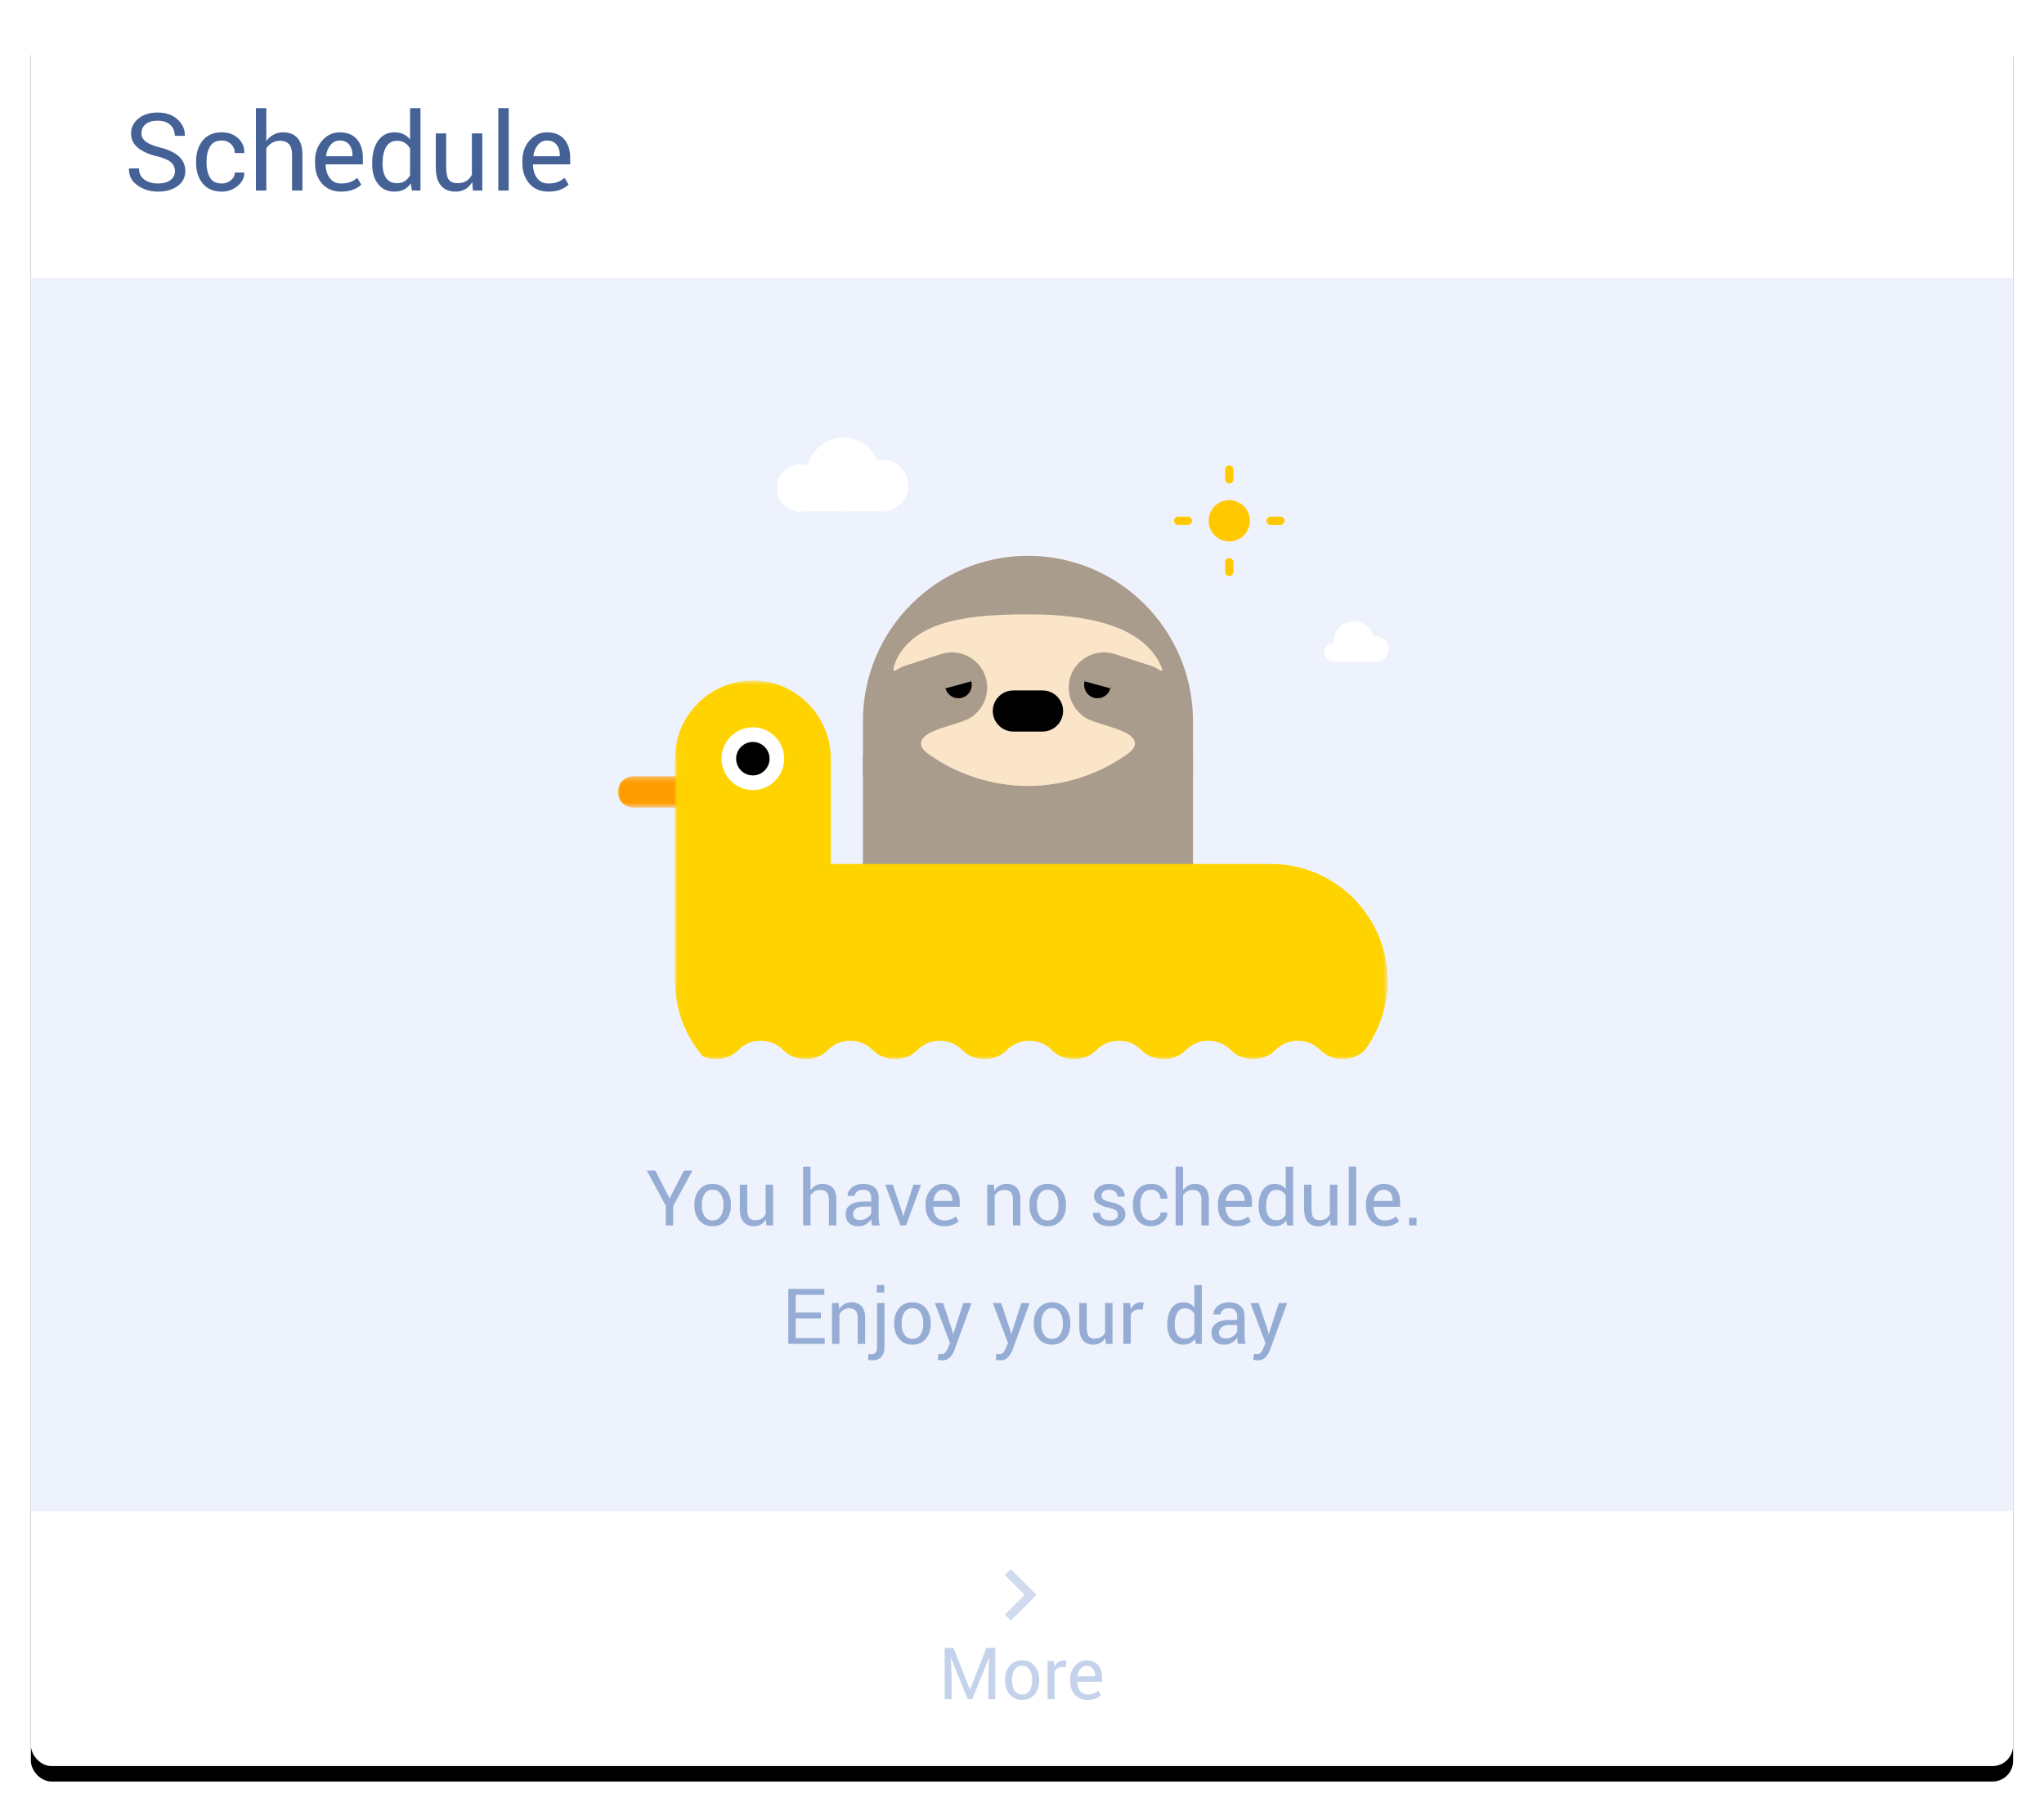 <?xml version="1.0" encoding="UTF-8"?>
<svg width="397px" height="351px" viewBox="0 0 397 351" version="1.1" xmlns="http://www.w3.org/2000/svg" xmlns:xlink="http://www.w3.org/1999/xlink">
    <!-- Generator: Sketch 41.2 (35397) - http://www.bohemiancoding.com/sketch -->
    <title>Group 15</title>
    <desc>Created with Sketch.</desc>
    <defs>
        <rect id="path-1" x="0" y="0" width="385" height="339" rx="4"></rect>
        <filter x="-50%" y="-50%" width="200%" height="200%" filterUnits="objectBoundingBox" id="filter-3">
            <feOffset dx="0" dy="2" in="SourceAlpha" result="shadowOffsetOuter1"></feOffset>
            <feGaussianBlur stdDeviation="3" in="shadowOffsetOuter1" result="shadowBlurOuter1"></feGaussianBlur>
            <feColorMatrix values="0 0 0 0 0   0 0 0 0 0   0 0 0 0 0  0 0 0 0.15 0" type="matrix" in="shadowBlurOuter1" result="shadowMatrixOuter1"></feColorMatrix>
            <feOffset dx="0" dy="1" in="SourceAlpha" result="shadowOffsetOuter2"></feOffset>
            <feGaussianBlur stdDeviation="1" in="shadowOffsetOuter2" result="shadowBlurOuter2"></feGaussianBlur>
            <feColorMatrix values="0 0 0 0 0   0 0 0 0 0   0 0 0 0 0  0 0 0 0.3 0" type="matrix" in="shadowBlurOuter2" result="shadowMatrixOuter2"></feColorMatrix>
            <feMerge>
                <feMergeNode in="shadowMatrixOuter1"></feMergeNode>
                <feMergeNode in="shadowMatrixOuter2"></feMergeNode>
            </feMerge>
        </filter>
        <polygon id="path-4" points="3.52013692e-20 0.328 3.52013692e-20 6.426 16.169 6.426 16.169 0.328 0 0.328"></polygon>
        <polygon id="path-6" points="0.05 74.161 138.481 74.161 138.481 0.605 0.05 0.605 0.05 74.161"></polygon>
    </defs>
    <g id="template(outline)" stroke="none" stroke-width="1" fill="none" fill-rule="evenodd">
        <g id="card-temp" transform="translate(-386, -696)">
            <g id="Group-15" transform="translate(392, 700)">
                <g id="班表">
                    <mask id="mask-2" fill="white">
                        <use xlink:href="#path-1"></use>
                    </mask>
                    <g id="Mask">
                        <use fill="black" fill-opacity="1" filter="url(#filter-3)" xlink:href="#path-1"></use>
                        <use fill="#FFFFFF" fill-rule="evenodd" xlink:href="#path-1"></use>
                    </g>
                    <path d="M27.977,29.237 C27.977,28.553 27.721,27.981 27.208,27.519 C26.695,27.058 25.786,26.67 24.48,26.355 C22.901,25.979 21.669,25.426 20.784,24.694 C19.899,23.963 19.456,23.043 19.456,21.936 C19.456,20.774 19.933,19.803 20.886,19.024 C21.84,18.245 23.076,17.855 24.593,17.855 C26.227,17.855 27.528,18.303 28.495,19.198 C29.462,20.094 29.929,21.133 29.895,22.315 L29.874,22.377 L27.946,22.377 C27.946,21.502 27.657,20.794 27.08,20.254 C26.502,19.714 25.673,19.444 24.593,19.444 C23.588,19.444 22.818,19.672 22.281,20.126 C21.744,20.581 21.476,21.174 21.476,21.905 C21.476,22.555 21.767,23.096 22.348,23.531 C22.929,23.965 23.872,24.346 25.178,24.674 C26.75,25.063 27.946,25.638 28.767,26.396 C29.587,27.155 29.997,28.095 29.997,29.216 C29.997,30.419 29.505,31.387 28.521,32.118 C27.536,32.85 26.251,33.215 24.665,33.215 C23.175,33.215 21.857,32.812 20.712,32.005 C19.567,31.199 19.012,30.119 19.046,28.765 L19.066,28.704 L20.994,28.704 C20.994,29.661 21.346,30.389 22.05,30.888 C22.754,31.387 23.626,31.636 24.665,31.636 C25.684,31.636 26.49,31.421 27.085,30.99 C27.68,30.56 27.977,29.975 27.977,29.237 Z M37.072,31.636 C37.742,31.636 38.332,31.429 38.841,31.016 C39.35,30.602 39.605,30.095 39.605,29.493 L41.42,29.493 L41.44,29.555 C41.475,30.512 41.049,31.361 40.164,32.103 C39.279,32.844 38.248,33.215 37.072,33.215 C35.459,33.215 34.225,32.689 33.371,31.636 C32.516,30.583 32.089,29.261 32.089,27.668 L32.089,27.237 C32.089,25.658 32.518,24.341 33.376,23.284 C34.234,22.228 35.466,21.7 37.072,21.7 C38.371,21.7 39.432,22.083 40.256,22.849 C41.08,23.614 41.478,24.554 41.451,25.668 L41.43,25.73 L39.605,25.73 C39.605,25.053 39.366,24.477 38.887,24.002 C38.409,23.527 37.804,23.29 37.072,23.29 C36.013,23.29 35.256,23.671 34.801,24.433 C34.346,25.195 34.119,26.13 34.119,27.237 L34.119,27.668 C34.119,28.803 34.345,29.748 34.796,30.503 C35.247,31.259 36.006,31.636 37.072,31.636 Z M45.727,23.392 C46.109,22.859 46.579,22.444 47.136,22.146 C47.694,21.849 48.311,21.7 48.987,21.7 C50.17,21.7 51.091,22.056 51.751,22.767 C52.41,23.478 52.74,24.571 52.74,26.048 L52.74,33 L50.72,33 L50.72,26.027 C50.72,25.111 50.524,24.435 50.131,23.997 C49.738,23.56 49.151,23.341 48.372,23.341 C47.812,23.341 47.304,23.472 46.849,23.736 C46.395,23.999 46.021,24.356 45.727,24.807 L45.727,33 L43.707,33 L43.707,17.004 L45.727,17.004 L45.727,23.392 Z M60.246,33.215 C58.701,33.215 57.472,32.701 56.56,31.672 C55.647,30.643 55.191,29.309 55.191,27.668 L55.191,27.217 C55.191,25.638 55.661,24.323 56.601,23.274 C57.541,22.225 58.653,21.7 59.938,21.7 C61.436,21.7 62.567,22.151 63.333,23.054 C64.098,23.956 64.481,25.159 64.481,26.663 L64.481,27.924 L57.283,27.924 L57.252,27.976 C57.272,29.042 57.542,29.919 58.062,30.606 C58.582,31.293 59.31,31.636 60.246,31.636 C60.93,31.636 61.53,31.539 62.046,31.344 C62.562,31.149 63.008,30.881 63.384,30.539 L64.173,31.852 C63.777,32.241 63.254,32.566 62.604,32.826 C61.955,33.085 61.169,33.215 60.246,33.215 Z M59.938,23.29 C59.262,23.29 58.684,23.575 58.206,24.146 C57.727,24.717 57.433,25.433 57.324,26.294 L57.344,26.345 L62.461,26.345 L62.461,26.079 C62.461,25.286 62.249,24.623 61.825,24.089 C61.401,23.556 60.772,23.29 59.938,23.29 Z M66.286,27.658 C66.286,25.874 66.667,24.435 67.429,23.341 C68.191,22.247 69.259,21.7 70.633,21.7 C71.283,21.7 71.859,21.82 72.361,22.059 C72.864,22.298 73.292,22.647 73.648,23.105 L73.648,17.004 L75.668,17.004 L75.668,33 L74.017,33 L73.781,31.636 C73.419,32.156 72.975,32.549 72.448,32.815 C71.922,33.082 71.31,33.215 70.613,33.215 C69.259,33.215 68.2,32.725 67.434,31.744 C66.668,30.763 66.286,29.473 66.286,27.873 L66.286,27.658 Z M68.306,27.873 C68.306,28.994 68.535,29.891 68.993,30.565 C69.451,31.238 70.162,31.575 71.125,31.575 C71.727,31.575 72.233,31.438 72.643,31.165 C73.053,30.891 73.388,30.508 73.648,30.016 L73.648,24.838 C73.388,24.38 73.052,24.016 72.638,23.746 C72.224,23.476 71.727,23.341 71.146,23.341 C70.175,23.341 69.459,23.741 68.998,24.541 C68.536,25.34 68.306,26.379 68.306,27.658 L68.306,27.873 Z M85.727,31.359 C85.378,31.954 84.931,32.412 84.384,32.733 C83.837,33.055 83.205,33.215 82.487,33.215 C81.277,33.215 80.333,32.829 79.657,32.057 C78.98,31.284 78.642,30.081 78.642,28.447 L78.642,21.905 L80.662,21.905 L80.662,28.468 C80.662,29.65 80.836,30.464 81.185,30.908 C81.533,31.353 82.077,31.575 82.815,31.575 C83.533,31.575 84.126,31.429 84.594,31.139 C85.062,30.848 85.416,30.437 85.655,29.903 L85.655,21.905 L87.675,21.905 L87.675,33 L85.86,33 L85.727,31.359 Z M92.802,33 L90.782,33 L90.782,17.004 L92.802,17.004 L92.802,33 Z M100.513,33.215 C98.968,33.215 97.74,32.701 96.827,31.672 C95.914,30.643 95.458,29.309 95.458,27.668 L95.458,27.217 C95.458,25.638 95.928,24.323 96.868,23.274 C97.808,22.225 98.92,21.7 100.206,21.7 C101.703,21.7 102.834,22.151 103.6,23.054 C104.365,23.956 104.748,25.159 104.748,26.663 L104.748,27.924 L97.55,27.924 L97.519,27.976 C97.54,29.042 97.81,29.919 98.329,30.606 C98.849,31.293 99.577,31.636 100.513,31.636 C101.197,31.636 101.797,31.539 102.313,31.344 C102.829,31.149 103.275,30.881 103.651,30.539 L104.44,31.852 C104.044,32.241 103.521,32.566 102.872,32.826 C102.222,33.085 101.436,33.215 100.513,33.215 Z M100.206,23.29 C99.529,23.29 98.951,23.575 98.473,24.146 C97.994,24.717 97.7,25.433 97.591,26.294 L97.611,26.345 L102.728,26.345 L102.728,26.079 C102.728,25.286 102.516,24.623 102.092,24.089 C101.668,23.556 101.04,23.29 100.206,23.29 Z" id="Schedule" fill="#456297" mask="url(#mask-2)"></path>
                    <g id="批示作業-copy" mask="url(#mask-2)">
                        <g transform="translate(-1.5, 49)">
                            <g id="list03" transform="translate(0, 237)"></g>
                            <g id="list01" transform="translate(1, 0)"></g>
                        </g>
                    </g>
                    <g id="更多-+-Shape-Copy-4" mask="url(#mask-2)">
                        <g transform="translate(177.25, 302)" id="Shape-Copy-4-+-更多">
                            <g>
                                <polygon id="Shape-Copy-4" fill="#C4D2EB" opacity="0.8" points="13.083 -1.25 11.917 -0.083 15.75 3.75 11.917 7.583 13.083 8.75 18.083 3.75"></polygon>
                                <path d="M1.953,14.047 L5.125,22.134 L5.166,22.134 L8.338,14.047 L10.061,14.047 L10.061,24 L8.714,24 L8.714,20.062 L8.851,16.016 L8.816,16.009 L5.59,24 L4.694,24 L1.481,16.029 L1.447,16.036 L1.577,20.062 L1.577,24 L0.23,24 L0.23,14.047 L1.953,14.047 Z M11.961,20.233 C11.961,19.14 12.257,18.238 12.85,17.53 C13.442,16.821 14.246,16.467 15.263,16.467 C16.288,16.467 17.098,16.82 17.693,17.526 C18.288,18.233 18.585,19.135 18.585,20.233 L18.585,20.384 C18.585,21.487 18.289,22.389 17.696,23.091 C17.104,23.793 16.297,24.144 15.276,24.144 C14.256,24.144 13.448,23.792 12.853,23.087 C12.258,22.383 11.961,21.482 11.961,20.384 L11.961,20.233 Z M13.308,20.384 C13.308,21.168 13.473,21.815 13.803,22.325 C14.134,22.836 14.625,23.091 15.276,23.091 C15.919,23.091 16.407,22.836 16.739,22.325 C17.072,21.815 17.238,21.168 17.238,20.384 L17.238,20.233 C17.238,19.459 17.071,18.814 16.736,18.299 C16.401,17.784 15.91,17.526 15.263,17.526 C14.62,17.526 14.134,17.784 13.803,18.299 C13.473,18.814 13.308,19.459 13.308,20.233 L13.308,20.384 Z M23.732,17.793 L23.042,17.752 C22.687,17.752 22.387,17.836 22.143,18.005 C21.899,18.174 21.711,18.41 21.579,18.716 L21.579,24 L20.232,24 L20.232,16.604 L21.436,16.604 L21.565,17.684 C21.775,17.301 22.034,17.002 22.341,16.788 C22.649,16.574 23.003,16.467 23.404,16.467 C23.505,16.467 23.6,16.475 23.691,16.491 C23.783,16.507 23.858,16.524 23.917,16.542 L23.732,17.793 Z M27.971,24.144 C26.941,24.144 26.122,23.801 25.513,23.115 C24.905,22.429 24.601,21.539 24.601,20.445 L24.601,20.145 C24.601,19.092 24.914,18.216 25.541,17.516 C26.167,16.817 26.909,16.467 27.766,16.467 C28.764,16.467 29.518,16.768 30.028,17.369 C30.539,17.971 30.794,18.773 30.794,19.775 L30.794,20.616 L25.995,20.616 L25.975,20.65 C25.988,21.361 26.168,21.946 26.515,22.404 C26.861,22.862 27.346,23.091 27.971,23.091 C28.426,23.091 28.826,23.026 29.17,22.896 C29.514,22.766 29.812,22.587 30.062,22.359 L30.589,23.234 C30.325,23.494 29.976,23.711 29.543,23.884 C29.11,24.057 28.586,24.144 27.971,24.144 Z M27.766,17.526 C27.314,17.526 26.929,17.717 26.61,18.097 C26.291,18.478 26.095,18.955 26.022,19.529 L26.036,19.563 L29.447,19.563 L29.447,19.386 C29.447,18.857 29.306,18.415 29.023,18.06 C28.741,17.704 28.322,17.526 27.766,17.526 Z" id="More" fill="#C4D2EB"></path>
                            </g>
                        </g>
                    </g>
                </g>
                <rect id="Rectangle-197" fill="#EEF2FC" x="0" y="50" width="385" height="239.5"></rect>
                <path d="M124.054,228.756 L126.837,223.336 L128.485,223.336 L124.742,230.25 L124.742,234 L123.307,234 L123.307,230.155 L119.623,223.336 L121.271,223.336 L124.054,228.756 Z M128.866,229.964 C128.866,228.792 129.183,227.827 129.818,227.068 C130.453,226.308 131.315,225.929 132.404,225.929 C133.502,225.929 134.37,226.307 135.007,227.064 C135.645,227.821 135.963,228.788 135.963,229.964 L135.963,230.125 C135.963,231.307 135.646,232.274 135.011,233.026 C134.376,233.778 133.512,234.154 132.418,234.154 C131.324,234.154 130.459,233.777 129.822,233.022 C129.185,232.268 128.866,231.302 128.866,230.125 L128.866,229.964 Z M130.309,230.125 C130.309,230.965 130.486,231.659 130.84,232.206 C131.194,232.752 131.72,233.026 132.418,233.026 C133.107,233.026 133.629,232.752 133.986,232.206 C134.342,231.659 134.52,230.965 134.52,230.125 L134.52,229.964 C134.52,229.134 134.341,228.443 133.982,227.892 C133.623,227.34 133.097,227.064 132.404,227.064 C131.715,227.064 131.194,227.34 130.84,227.892 C130.486,228.443 130.309,229.134 130.309,229.964 L130.309,230.125 Z M142.76,232.828 C142.511,233.253 142.191,233.58 141.801,233.81 C141.41,234.039 140.958,234.154 140.446,234.154 C139.581,234.154 138.907,233.878 138.424,233.326 C137.941,232.774 137.699,231.915 137.699,230.748 L137.699,226.075 L139.142,226.075 L139.142,230.763 C139.142,231.607 139.266,232.188 139.515,232.506 C139.764,232.823 140.153,232.982 140.68,232.982 C141.193,232.982 141.616,232.878 141.951,232.671 C142.285,232.463 142.538,232.169 142.709,231.788 L142.709,226.075 L144.152,226.075 L144.152,234 L142.855,234 L142.76,232.828 Z M151.425,227.137 C151.698,226.756 152.034,226.46 152.432,226.247 C152.83,226.035 153.27,225.929 153.754,225.929 C154.598,225.929 155.256,226.183 155.728,226.69 C156.199,227.198 156.434,227.979 156.434,229.034 L156.434,234 L154.991,234 L154.991,229.02 C154.991,228.365 154.851,227.882 154.57,227.569 C154.29,227.257 153.871,227.101 153.314,227.101 C152.914,227.101 152.551,227.195 152.227,227.383 C151.902,227.571 151.635,227.826 151.425,228.148 L151.425,234 L149.982,234 L149.982,222.574 L151.425,222.574 L151.425,227.137 Z M163.378,234 C163.329,233.761 163.291,233.55 163.264,233.366 C163.237,233.183 163.221,232.999 163.217,232.813 C162.948,233.194 162.598,233.513 162.166,233.769 C161.733,234.026 161.268,234.154 160.77,234.154 C159.945,234.154 159.316,233.943 158.884,233.52 C158.452,233.098 158.236,232.516 158.236,231.773 C158.236,231.017 158.542,230.425 159.155,229.997 C159.768,229.57 160.599,229.356 161.649,229.356 L163.217,229.356 L163.217,228.573 C163.217,228.109 163.075,227.741 162.792,227.47 C162.509,227.199 162.108,227.064 161.591,227.064 C161.127,227.064 160.75,227.182 160.459,227.419 C160.168,227.656 160.023,227.94 160.023,228.272 L158.646,228.272 L158.632,228.229 C158.602,227.652 158.875,227.125 159.448,226.646 C160.022,226.168 160.763,225.929 161.671,225.929 C162.57,225.929 163.292,226.157 163.839,226.614 C164.386,227.07 164.659,227.728 164.659,228.587 L164.659,232.403 C164.659,232.687 164.674,232.96 164.703,233.224 C164.733,233.487 164.786,233.746 164.865,234 L163.378,234 Z M160.983,232.945 C161.505,232.945 161.976,232.811 162.396,232.542 C162.816,232.274 163.09,231.966 163.217,231.62 L163.217,230.331 L161.598,230.331 C161.017,230.331 160.552,230.477 160.203,230.77 C159.854,231.063 159.679,231.407 159.679,231.803 C159.679,232.154 159.789,232.433 160.009,232.638 C160.228,232.843 160.553,232.945 160.983,232.945 Z M169.288,231.664 L169.413,232.22 L169.457,232.22 L169.596,231.664 L171.42,226.075 L172.892,226.075 L169.977,234 L168.885,234 L165.934,226.075 L167.413,226.075 L169.288,231.664 Z M177.382,234.154 C176.278,234.154 175.4,233.786 174.749,233.052 C174.097,232.317 173.771,231.363 173.771,230.191 L173.771,229.869 C173.771,228.741 174.106,227.802 174.778,227.053 C175.449,226.303 176.244,225.929 177.162,225.929 C178.231,225.929 179.039,226.251 179.586,226.896 C180.133,227.54 180.406,228.399 180.406,229.474 L180.406,230.375 L175.265,230.375 L175.243,230.411 C175.258,231.173 175.45,231.799 175.822,232.29 C176.193,232.781 176.713,233.026 177.382,233.026 C177.87,233.026 178.298,232.956 178.667,232.817 C179.036,232.678 179.354,232.486 179.623,232.242 L180.187,233.18 C179.904,233.458 179.53,233.69 179.066,233.875 C178.602,234.061 178.041,234.154 177.382,234.154 Z M177.162,227.064 C176.678,227.064 176.266,227.268 175.924,227.676 C175.582,228.083 175.372,228.595 175.294,229.21 L175.309,229.247 L178.964,229.247 L178.964,229.056 C178.964,228.49 178.812,228.016 178.51,227.635 C178.207,227.254 177.758,227.064 177.162,227.064 Z M187.042,226.075 L187.145,227.254 C187.408,226.834 187.739,226.509 188.137,226.277 C188.535,226.045 188.988,225.929 189.496,225.929 C190.35,225.929 191.012,226.179 191.481,226.679 C191.949,227.18 192.184,227.953 192.184,228.998 L192.184,234 L190.741,234 L190.741,229.027 C190.741,228.329 190.603,227.833 190.327,227.54 C190.051,227.247 189.63,227.101 189.064,227.101 C188.649,227.101 188.281,227.201 187.961,227.401 C187.642,227.601 187.386,227.875 187.196,228.221 L187.196,234 L185.753,234 L185.753,226.075 L187.042,226.075 Z M193.942,229.964 C193.942,228.792 194.259,227.827 194.894,227.068 C195.529,226.308 196.39,225.929 197.479,225.929 C198.578,225.929 199.446,226.307 200.083,227.064 C200.72,227.821 201.039,228.788 201.039,229.964 L201.039,230.125 C201.039,231.307 200.721,232.274 200.087,233.026 C199.452,233.778 198.588,234.154 197.494,234.154 C196.4,234.154 195.535,233.777 194.897,233.022 C194.26,232.268 193.942,231.302 193.942,230.125 L193.942,229.964 Z M195.385,230.125 C195.385,230.965 195.562,231.659 195.916,232.206 C196.27,232.752 196.796,233.026 197.494,233.026 C198.182,233.026 198.705,232.752 199.061,232.206 C199.418,231.659 199.596,230.965 199.596,230.125 L199.596,229.964 C199.596,229.134 199.417,228.443 199.058,227.892 C198.699,227.34 198.173,227.064 197.479,227.064 C196.791,227.064 196.27,227.34 195.916,227.892 C195.562,228.443 195.385,229.134 195.385,229.964 L195.385,230.125 Z M211.139,231.898 C211.139,231.581 211.018,231.319 210.776,231.114 C210.535,230.909 210.077,230.731 209.403,230.58 C208.441,230.37 207.717,230.085 207.231,229.726 C206.746,229.367 206.503,228.878 206.503,228.258 C206.503,227.613 206.776,227.064 207.323,226.61 C207.87,226.156 208.583,225.929 209.462,225.929 C210.385,225.929 211.118,226.166 211.663,226.639 C212.207,227.113 212.467,227.689 212.443,228.368 L212.428,228.412 L211.051,228.412 C211.051,228.065 210.906,227.754 210.615,227.478 C210.325,227.202 209.94,227.064 209.462,227.064 C208.949,227.064 208.568,227.176 208.319,227.401 C208.07,227.625 207.946,227.896 207.946,228.214 C207.946,228.526 208.055,228.773 208.275,228.954 C208.495,229.134 208.942,229.295 209.615,229.437 C210.616,229.652 211.361,229.944 211.849,230.312 C212.338,230.681 212.582,231.175 212.582,231.795 C212.582,232.499 212.297,233.067 211.729,233.502 C211.16,233.937 210.416,234.154 209.498,234.154 C208.488,234.154 207.692,233.897 207.111,233.385 C206.53,232.872 206.254,232.274 206.283,231.59 L206.298,231.546 L207.675,231.546 C207.699,232.059 207.889,232.434 208.246,232.671 C208.602,232.907 209.02,233.026 209.498,233.026 C210.011,233.026 210.413,232.922 210.703,232.715 C210.994,232.507 211.139,232.235 211.139,231.898 Z M217.599,233.026 C218.077,233.026 218.499,232.878 218.862,232.583 C219.226,232.287 219.408,231.925 219.408,231.495 L220.704,231.495 L220.719,231.539 C220.743,232.223 220.439,232.829 219.807,233.359 C219.175,233.889 218.439,234.154 217.599,234.154 C216.447,234.154 215.565,233.778 214.955,233.026 C214.344,232.274 214.039,231.329 214.039,230.191 L214.039,229.884 C214.039,228.756 214.346,227.815 214.958,227.06 C215.571,226.306 216.451,225.929 217.599,225.929 C218.527,225.929 219.285,226.202 219.873,226.749 C220.461,227.296 220.746,227.967 220.726,228.763 L220.712,228.807 L219.408,228.807 C219.408,228.324 219.237,227.912 218.895,227.573 C218.553,227.234 218.121,227.064 217.599,227.064 C216.842,227.064 216.301,227.336 215.977,227.881 C215.652,228.425 215.49,229.093 215.49,229.884 L215.49,230.191 C215.49,231.002 215.651,231.677 215.973,232.217 C216.295,232.756 216.837,233.026 217.599,233.026 Z M223.781,227.137 C224.054,226.756 224.39,226.46 224.788,226.247 C225.186,226.035 225.626,225.929 226.11,225.929 C226.954,225.929 227.612,226.183 228.083,226.69 C228.555,227.198 228.79,227.979 228.79,229.034 L228.79,234 L227.347,234 L227.347,229.02 C227.347,228.365 227.207,227.882 226.926,227.569 C226.646,227.257 226.227,227.101 225.67,227.101 C225.27,227.101 224.907,227.195 224.583,227.383 C224.258,227.571 223.99,227.826 223.781,228.148 L223.781,234 L222.338,234 L222.338,222.574 L223.781,222.574 L223.781,227.137 Z M234.152,234.154 C233.048,234.154 232.17,233.786 231.519,233.052 C230.867,232.317 230.541,231.363 230.541,230.191 L230.541,229.869 C230.541,228.741 230.876,227.802 231.548,227.053 C232.219,226.303 233.014,225.929 233.932,225.929 C235.001,225.929 235.809,226.251 236.356,226.896 C236.903,227.54 237.177,228.399 237.177,229.474 L237.177,230.375 L232.035,230.375 L232.013,230.411 C232.028,231.173 232.22,231.799 232.592,232.29 C232.963,232.781 233.483,233.026 234.152,233.026 C234.64,233.026 235.068,232.956 235.437,232.817 C235.806,232.678 236.124,232.486 236.393,232.242 L236.957,233.18 C236.674,233.458 236.3,233.69 235.836,233.875 C235.372,234.061 234.811,234.154 234.152,234.154 Z M233.932,227.064 C233.448,227.064 233.036,227.268 232.694,227.676 C232.352,228.083 232.142,228.595 232.064,229.21 L232.079,229.247 L235.734,229.247 L235.734,229.056 C235.734,228.49 235.582,228.016 235.28,227.635 C234.977,227.254 234.528,227.064 233.932,227.064 Z M238.466,230.184 C238.466,228.91 238.738,227.882 239.282,227.101 C239.827,226.319 240.59,225.929 241.571,225.929 C242.035,225.929 242.446,226.014 242.805,226.185 C243.164,226.356 243.47,226.605 243.724,226.932 L243.724,222.574 L245.167,222.574 L245.167,234 L243.988,234 L243.82,233.026 C243.561,233.397 243.243,233.678 242.867,233.868 C242.491,234.059 242.054,234.154 241.556,234.154 C240.59,234.154 239.833,233.803 239.286,233.103 C238.739,232.402 238.466,231.48 238.466,230.338 L238.466,230.184 Z M239.908,230.338 C239.908,231.139 240.072,231.78 240.399,232.26 C240.726,232.741 241.234,232.982 241.923,232.982 C242.352,232.982 242.714,232.884 243.007,232.689 C243.3,232.494 243.539,232.22 243.724,231.869 L243.724,228.17 C243.539,227.843 243.298,227.583 243.003,227.39 C242.708,227.197 242.352,227.101 241.937,227.101 C241.244,227.101 240.732,227.386 240.403,227.958 C240.073,228.529 239.908,229.271 239.908,230.184 L239.908,230.338 Z M252.352,232.828 C252.103,233.253 251.783,233.58 251.393,233.81 C251.002,234.039 250.551,234.154 250.038,234.154 C249.174,234.154 248.5,233.878 248.016,233.326 C247.533,232.774 247.291,231.915 247.291,230.748 L247.291,226.075 L248.734,226.075 L248.734,230.763 C248.734,231.607 248.859,232.188 249.108,232.506 C249.357,232.823 249.745,232.982 250.272,232.982 C250.785,232.982 251.208,232.878 251.543,232.671 C251.877,232.463 252.13,232.169 252.301,231.788 L252.301,226.075 L253.744,226.075 L253.744,234 L252.448,234 L252.352,232.828 Z M257.406,234 L255.963,234 L255.963,222.574 L257.406,222.574 L257.406,234 Z M262.914,234.154 C261.81,234.154 260.933,233.786 260.281,233.052 C259.629,232.317 259.303,231.363 259.303,230.191 L259.303,229.869 C259.303,228.741 259.639,227.802 260.31,227.053 C260.981,226.303 261.776,225.929 262.694,225.929 C263.763,225.929 264.572,226.251 265.118,226.896 C265.665,227.54 265.939,228.399 265.939,229.474 L265.939,230.375 L260.797,230.375 L260.775,230.411 C260.79,231.173 260.983,231.799 261.354,232.29 C261.725,232.781 262.245,233.026 262.914,233.026 C263.402,233.026 263.831,232.956 264.199,232.817 C264.568,232.678 264.886,232.486 265.155,232.242 L265.719,233.18 C265.436,233.458 265.062,233.69 264.598,233.875 C264.135,234.061 263.573,234.154 262.914,234.154 Z M262.694,227.064 C262.211,227.064 261.798,227.268 261.456,227.676 C261.115,228.083 260.905,228.595 260.826,229.21 L260.841,229.247 L264.496,229.247 L264.496,229.056 C264.496,228.49 264.344,228.016 264.042,227.635 C263.739,227.254 263.29,227.064 262.694,227.064 Z M269.132,234 L267.689,234 L267.689,232.521 L269.132,232.521 L269.132,234 Z M153.435,252.056 L148.55,252.056 L148.55,255.872 L154.182,255.872 L154.182,257 L147.107,257 L147.107,246.336 L154.102,246.336 L154.102,247.471 L148.55,247.471 L148.55,250.921 L153.435,250.921 L153.435,252.056 Z M156.892,249.075 L156.995,250.254 C157.258,249.834 157.589,249.509 157.987,249.277 C158.385,249.045 158.838,248.929 159.346,248.929 C160.2,248.929 160.862,249.179 161.331,249.679 C161.799,250.18 162.034,250.953 162.034,251.998 L162.034,257 L160.591,257 L160.591,252.027 C160.591,251.329 160.453,250.833 160.177,250.54 C159.901,250.247 159.48,250.101 158.914,250.101 C158.499,250.101 158.131,250.201 157.811,250.401 C157.491,250.601 157.236,250.875 157.046,251.221 L157.046,257 L155.603,257 L155.603,249.075 L156.892,249.075 Z M165.791,249.075 L165.791,257.652 C165.791,258.467 165.581,259.096 165.161,259.538 C164.741,259.98 164.158,260.201 163.411,260.201 C163.259,260.201 163.121,260.19 162.997,260.168 C162.872,260.146 162.739,260.113 162.598,260.069 L162.7,258.934 C162.769,258.958 162.866,258.979 162.993,258.996 C163.12,259.013 163.225,259.021 163.308,259.021 C163.625,259.021 163.878,258.914 164.066,258.699 C164.254,258.484 164.348,258.135 164.348,257.652 L164.348,249.075 L165.791,249.075 Z M165.747,247.017 L164.304,247.017 L164.304,245.574 L165.747,245.574 L165.747,247.017 Z M167.673,252.964 C167.673,251.792 167.991,250.827 168.625,250.068 C169.26,249.308 170.122,248.929 171.211,248.929 C172.31,248.929 173.177,249.307 173.815,250.064 C174.452,250.821 174.771,251.788 174.771,252.964 L174.771,253.125 C174.771,254.307 174.453,255.274 173.818,256.026 C173.184,256.778 172.319,257.154 171.226,257.154 C170.132,257.154 169.266,256.777 168.629,256.022 C167.992,255.268 167.673,254.302 167.673,253.125 L167.673,252.964 Z M169.116,253.125 C169.116,253.965 169.293,254.659 169.647,255.206 C170.001,255.752 170.527,256.026 171.226,256.026 C171.914,256.026 172.437,255.752 172.793,255.206 C173.149,254.659 173.328,253.965 173.328,253.125 L173.328,252.964 C173.328,252.134 173.148,251.443 172.789,250.892 C172.43,250.34 171.904,250.064 171.211,250.064 C170.522,250.064 170.001,250.34 169.647,250.892 C169.293,251.443 169.116,252.134 169.116,252.964 L169.116,253.125 Z M178.85,254.063 L179.106,255.059 L179.15,255.059 L181.099,249.075 L182.703,249.075 L179.37,258.216 C179.17,258.748 178.883,259.212 178.51,259.607 C178.136,260.003 177.632,260.201 176.997,260.201 C176.88,260.201 176.731,260.187 176.55,260.16 C176.37,260.134 176.23,260.108 176.133,260.083 L176.279,258.948 C176.25,258.943 176.337,258.948 176.539,258.963 C176.742,258.978 176.87,258.985 176.924,258.985 C177.231,258.985 177.483,258.848 177.678,258.575 C177.874,258.301 178.037,257.999 178.169,257.667 L178.513,256.839 L175.569,249.075 L177.18,249.075 L178.85,254.063 Z M190.122,254.063 L190.378,255.059 L190.422,255.059 L192.371,249.075 L193.975,249.075 L190.642,258.216 C190.442,258.748 190.155,259.212 189.781,259.607 C189.408,260.003 188.904,260.201 188.269,260.201 C188.152,260.201 188.003,260.187 187.822,260.16 C187.642,260.134 187.502,260.108 187.405,260.083 L187.551,258.948 C187.522,258.943 187.609,258.948 187.811,258.963 C188.014,258.978 188.142,258.985 188.196,258.985 C188.503,258.985 188.755,258.848 188.95,258.575 C189.146,258.301 189.309,257.999 189.441,257.667 L189.785,256.839 L186.841,249.075 L188.452,249.075 L190.122,254.063 Z M194.795,252.964 C194.795,251.792 195.112,250.827 195.747,250.068 C196.382,249.308 197.244,248.929 198.333,248.929 C199.431,248.929 200.299,249.307 200.936,250.064 C201.573,250.821 201.892,251.788 201.892,252.964 L201.892,253.125 C201.892,254.307 201.575,255.274 200.94,256.026 C200.305,256.778 199.441,257.154 198.347,257.154 C197.253,257.154 196.388,256.777 195.751,256.022 C195.114,255.268 194.795,254.302 194.795,253.125 L194.795,252.964 Z M196.238,253.125 C196.238,253.965 196.415,254.659 196.769,255.206 C197.123,255.752 197.649,256.026 198.347,256.026 C199.036,256.026 199.558,255.752 199.915,255.206 C200.271,254.659 200.449,253.965 200.449,253.125 L200.449,252.964 C200.449,252.134 200.27,251.443 199.911,250.892 C199.552,250.34 199.026,250.064 198.333,250.064 C197.644,250.064 197.123,250.34 196.769,250.892 C196.415,251.443 196.238,252.134 196.238,252.964 L196.238,253.125 Z M208.689,255.828 C208.44,256.253 208.12,256.58 207.729,256.81 C207.339,257.039 206.887,257.154 206.375,257.154 C205.51,257.154 204.836,256.878 204.353,256.326 C203.87,255.774 203.628,254.915 203.628,253.748 L203.628,249.075 L205.071,249.075 L205.071,253.763 C205.071,254.607 205.195,255.188 205.444,255.506 C205.693,255.823 206.082,255.982 206.609,255.982 C207.122,255.982 207.545,255.878 207.88,255.671 C208.214,255.463 208.467,255.169 208.638,254.788 L208.638,249.075 L210.081,249.075 L210.081,257 L208.784,257 L208.689,255.828 Z M215.933,250.35 L215.193,250.306 C214.812,250.306 214.491,250.396 214.23,250.577 C213.969,250.757 213.767,251.011 213.625,251.338 L213.625,257 L212.183,257 L212.183,249.075 L213.472,249.075 L213.611,250.232 C213.835,249.822 214.113,249.502 214.442,249.273 C214.772,249.043 215.151,248.929 215.581,248.929 C215.688,248.929 215.791,248.937 215.889,248.954 C215.986,248.971 216.067,248.99 216.13,249.009 L215.933,250.35 Z M220.723,253.184 C220.723,251.91 220.995,250.882 221.539,250.101 C222.084,249.319 222.847,248.929 223.828,248.929 C224.292,248.929 224.703,249.014 225.062,249.185 C225.421,249.356 225.728,249.605 225.981,249.932 L225.981,245.574 L227.424,245.574 L227.424,257 L226.245,257 L226.077,256.026 C225.818,256.397 225.5,256.678 225.125,256.868 C224.749,257.059 224.312,257.154 223.813,257.154 C222.847,257.154 222.09,256.803 221.543,256.103 C220.996,255.402 220.723,254.48 220.723,253.338 L220.723,253.184 Z M222.166,253.338 C222.166,254.139 222.329,254.78 222.656,255.26 C222.983,255.741 223.491,255.982 224.18,255.982 C224.609,255.982 224.971,255.884 225.264,255.689 C225.557,255.494 225.796,255.22 225.981,254.869 L225.981,251.17 C225.796,250.843 225.555,250.583 225.26,250.39 C224.965,250.197 224.609,250.101 224.194,250.101 C223.501,250.101 222.99,250.386 222.66,250.958 C222.33,251.529 222.166,252.271 222.166,253.184 L222.166,253.338 Z M234.448,257 C234.399,256.761 234.362,256.55 234.335,256.366 C234.308,256.183 234.292,255.999 234.287,255.813 C234.019,256.194 233.668,256.513 233.236,256.769 C232.804,257.026 232.339,257.154 231.841,257.154 C231.016,257.154 230.387,256.943 229.955,256.52 C229.523,256.098 229.307,255.516 229.307,254.773 C229.307,254.017 229.613,253.425 230.226,252.997 C230.839,252.57 231.67,252.356 232.72,252.356 L234.287,252.356 L234.287,251.573 C234.287,251.109 234.146,250.741 233.862,250.47 C233.579,250.199 233.179,250.064 232.661,250.064 C232.197,250.064 231.82,250.182 231.53,250.419 C231.239,250.656 231.094,250.94 231.094,251.272 L229.717,251.272 L229.702,251.229 C229.673,250.652 229.945,250.125 230.519,249.646 C231.093,249.168 231.833,248.929 232.742,248.929 C233.64,248.929 234.363,249.157 234.91,249.614 C235.457,250.07 235.73,250.728 235.73,251.587 L235.73,255.403 C235.73,255.687 235.745,255.96 235.774,256.224 C235.803,256.487 235.857,256.746 235.935,257 L234.448,257 Z M232.053,255.945 C232.576,255.945 233.047,255.811 233.467,255.542 C233.887,255.274 234.16,254.966 234.287,254.62 L234.287,253.331 L232.668,253.331 C232.087,253.331 231.622,253.477 231.273,253.77 C230.924,254.063 230.75,254.407 230.75,254.803 C230.75,255.154 230.859,255.433 231.079,255.638 C231.299,255.843 231.624,255.945 232.053,255.945 Z M240.139,254.063 L240.396,255.059 L240.439,255.059 L242.388,249.075 L243.992,249.075 L240.659,258.216 C240.459,258.748 240.172,259.212 239.799,259.607 C239.425,260.003 238.921,260.201 238.286,260.201 C238.169,260.201 238.02,260.187 237.839,260.16 C237.659,260.134 237.52,260.108 237.422,260.083 L237.568,258.948 C237.539,258.943 237.626,258.948 237.828,258.963 C238.031,258.978 238.159,258.985 238.213,258.985 C238.521,258.985 238.772,258.848 238.967,258.575 C239.163,258.301 239.326,257.999 239.458,257.667 L239.802,256.839 L236.858,249.075 L238.469,249.075 L240.139,254.063 Z" id="You-have-no-schedule" fill="#95ACD4"></path>
                <g id="empty-pic" transform="translate(114, 81)">
                    <g id="Group-3" transform="translate(0, 65.427)">
                        <mask id="mask-5" fill="white">
                            <use xlink:href="#path-4"></use>
                        </mask>
                        <g id="Clip-2"></g>
                        <path d="M13.126,6.426 L3.043,6.426 C1.37,6.426 -0,5.054 -0,3.377 C-0,1.7 1.37,0.328 3.043,0.328 L13.126,0.328 C14.8,0.328 16.169,1.7 16.169,3.377 C16.169,5.054 14.8,6.426 13.126,6.426" id="Fill-1" fill="#FF9D00" mask="url(#mask-5)"></path>
                    </g>
                    <path d="M54.602,66.913 L58.782,62.73 L62.95,66.913 L67.127,62.73 L71.304,66.913 L75.481,62.73 L79.652,66.913 L83.826,62.73 L88,66.913 L92.18,62.73 L96.348,66.913 L100.528,62.73 L104.706,66.913 L108.882,62.73 L111.709,65.559 L111.709,55.06 C111.709,37.326 97.358,22.952 79.652,22.952 C61.952,22.952 47.601,37.326 47.601,55.06 L47.601,65.559 L50.428,62.73 L54.602,66.913 Z" id="Fill-4" fill="#AA9C8C"></path>
                    <polygon id="Fill-6" fill="#AA9C8C" points="111.709 83.944 111.709 61.596 108.883 58.767 104.705 62.95 100.528 58.767 96.348 62.95 92.18 58.767 88 62.95 83.826 58.767 79.652 62.95 75.481 58.767 71.304 62.95 67.127 58.767 62.95 62.95 58.782 58.767 54.601 62.95 50.427 58.767 47.601 61.596 47.601 83.944"></polygon>
                    <path d="M106.642,50.193 C106.642,57.369 94.56,67.649 79.655,67.649 C64.75,67.649 52.668,57.369 52.668,50.193 C52.668,36.412 64.75,34.312 79.655,34.312 C94.56,34.312 106.642,37.987 106.642,50.193" id="Fill-8" fill="#FAE5C9"></path>
                    <path d="M67.007,55.071 L60.048,57.333 C56.468,58.497 52.588,56.514 51.427,52.927 C50.265,49.34 52.244,45.453 55.824,44.289 L62.783,42.027 C66.364,40.863 70.244,42.846 71.405,46.433 C72.567,50.02 70.588,53.907 67.007,55.071" id="Fill-10" fill="#AA9C8C"></path>
                    <path d="M62.122,56.693 C62.122,56.693 56.789,58.287 59.79,61.037 C59.79,61.037 49.541,61.34 49.794,60.572 C50.047,59.806 52.223,53.541 52.223,53.541 L62.122,56.693 Z" id="Fill-12" fill="#AA9C8C"></path>
                    <path d="M97.187,56.693 C97.187,56.693 102.521,58.287 99.52,61.037 C99.52,61.037 109.769,61.34 109.515,60.572 C109.263,59.806 107.087,53.541 107.087,53.541 L97.187,56.693 Z" id="Fill-14" fill="#AA9C8C"></path>
                    <path d="M68.653,47.323 C69.03,48.708 68.215,50.138 66.832,50.517 C65.449,50.895 64.022,50.078 63.645,48.693 C63.267,47.307 64.082,45.877 65.465,45.498 C66.848,45.12 68.275,45.937 68.653,47.323" id="Fill-16" fill="#000000"></path>
                    <polygon id="Fill-18" fill="#AA9C8C" points="67.708 43.854 62.699 45.224 63.645 48.692 68.653 47.322"></polygon>
                    <path d="M92.302,55.071 L99.261,57.333 C102.842,58.497 106.722,56.514 107.884,52.927 C109.045,49.34 107.066,45.453 103.486,44.289 L96.526,42.027 C92.946,40.863 89.066,42.846 87.904,46.433 C86.743,50.02 88.722,53.907 92.302,55.071" id="Fill-20" fill="#AA9C8C"></path>
                    <path d="M82.498,57.079 L76.812,57.079 C74.62,57.079 72.826,55.282 72.826,53.086 C72.826,50.889 74.62,49.093 76.812,49.093 L82.498,49.093 C84.69,49.093 86.484,50.889 86.484,53.086 C86.484,55.282 84.69,57.079 82.498,57.079" id="Fill-22" fill="#000000"></path>
                    <path d="M90.657,47.323 C90.28,48.708 91.094,50.138 92.478,50.517 C93.861,50.895 95.288,50.078 95.665,48.693 C96.043,47.307 95.228,45.877 93.845,45.498 C92.462,45.12 91.034,45.937 90.657,47.323" id="Fill-24" fill="#000000"></path>
                    <polygon id="Fill-26" fill="#AA9C8C" points="91.602 43.854 96.611 45.224 95.665 48.692 90.657 47.322"></polygon>
                    <path d="M105.327,43.381 C105.327,43.381 106.446,45.949 105.173,45.11 L105.478,46.423 C105.478,46.423 107.071,48.174 106.946,46.423 L106.822,44.672 L105.327,43.381 Z" id="Fill-28" fill="#AA9C8C"></path>
                    <g id="Group-32" transform="translate(11.039, 46.561)">
                        <mask id="mask-7" fill="white">
                            <use xlink:href="#path-6"></use>
                        </mask>
                        <g id="Clip-31"></g>
                        <path d="M12.376,72.358 C14.777,69.953 18.669,69.953 21.069,72.358 C23.47,74.763 27.362,74.763 29.763,72.358 C32.163,69.953 36.055,69.953 38.456,72.358 C40.856,74.763 44.748,74.763 47.149,72.358 C49.55,69.953 53.441,69.953 55.842,72.358 C58.243,74.763 62.135,74.763 64.535,72.358 C66.935,69.953 70.828,69.953 73.228,72.358 C75.629,74.763 79.521,74.763 81.922,72.358 C84.322,69.953 88.214,69.953 90.615,72.358 C93.015,74.763 96.907,74.763 99.307,72.358 C101.708,69.953 105.6,69.953 108.001,72.358 C110.401,74.763 114.293,74.763 116.694,72.358 C119.094,69.953 122.987,69.953 125.387,72.358 C127.759,74.733 131.584,74.758 133.991,72.439 C136.808,68.657 138.481,63.976 138.481,58.922 L138.481,58.922 C138.481,46.447 128.293,36.241 115.842,36.241 L30.319,36.241 L30.319,15.767 C30.319,7.429 23.508,0.605 15.185,0.605 C6.861,0.605 0.05,7.429 0.05,15.767 L0.05,58.017 C0.05,58.169 0.057,58.318 0.062,58.469 C0.059,58.62 0.05,58.77 0.05,58.922 L0.05,58.922 C0.05,64.506 2.096,69.632 5.468,73.595 C7.737,74.638 10.507,74.23 12.376,72.358" id="Fill-30" fill="#FFD300" mask="url(#mask-7)"></path>
                    </g>
                    <path d="M53.983,43.381 C53.983,43.381 52.864,45.949 54.137,45.11 L53.832,46.423 C53.832,46.423 52.239,48.174 52.363,46.423 L52.488,44.672 L53.983,43.381 Z" id="Fill-33" fill="#AA9C8C"></path>
                    <path d="M26.224,68.445 L26.224,68.445 C22.876,68.445 20.137,65.701 20.137,62.347 C20.137,58.993 22.876,56.249 26.224,56.249 L26.224,56.249 C29.572,56.249 32.311,58.993 32.311,62.347 C32.311,65.701 29.572,68.445 26.224,68.445" id="Fill-35" fill="#FFFFFF"></path>
                    <path d="M26.224,65.6 L26.224,65.6 C24.438,65.6 22.977,64.136 22.977,62.347 C22.977,60.558 24.438,59.094 26.224,59.094 C28.009,59.094 29.47,60.558 29.47,62.347 C29.47,64.136 28.009,65.6 26.224,65.6" id="Fill-37" fill="#000000"></path>
                    <path d="M121.584,13.308 C123.146,14.873 123.146,17.41 121.584,18.975 C120.021,20.539 117.489,20.539 115.927,18.975 C114.366,17.41 114.366,14.873 115.927,13.308 C117.489,11.744 120.021,11.744 121.584,13.308" id="Fill-39" fill="#FFC800"></path>
                    <path d="M118.756,8.093 L118.756,6.198" id="Stroke-41" stroke="#FFC800" stroke-width="1.6" stroke-linecap="round" stroke-linejoin="round"></path>
                    <path d="M126.789,16.142 L128.681,16.142" id="Stroke-43" stroke="#FFC800" stroke-width="1.6" stroke-linecap="round" stroke-linejoin="round"></path>
                    <path d="M118.756,24.19 L118.756,26.085" id="Stroke-45" stroke="#FFC800" stroke-width="1.6" stroke-linecap="round" stroke-linejoin="round"></path>
                    <path d="M110.722,16.142 L108.831,16.142" id="Stroke-47" stroke="#FFC800" stroke-width="1.6" stroke-linecap="round" stroke-linejoin="round"></path>
                    <path d="M147.268,38.549 C147.099,38.549 146.958,38.577 146.789,38.605 C146.365,36.879 144.812,35.635 142.976,35.635 C140.802,35.635 139.051,37.389 139.051,39.567 L139.051,39.85 C138.034,39.85 137.215,40.671 137.215,41.689 C137.215,42.707 138.034,43.528 139.051,43.528 L147.268,43.528 C148.624,43.528 149.754,42.424 149.754,41.067 C149.726,39.652 148.624,38.549 147.268,38.549" id="Fill-49" fill="#FFFFFF"></path>
                    <path d="M35.508,5.168 C38.049,5.168 40.108,7.232 40.108,9.777 C40.108,12.323 38.049,14.386 35.508,14.386 C32.967,14.386 30.907,12.323 30.907,9.777 C30.907,7.232 32.967,5.168 35.508,5.168" id="Fill-51" fill="#FFFFFF"></path>
                    <path d="M43.826,0 C47.779,0 50.983,3.21 50.983,7.17 C50.983,11.13 47.779,14.34 43.826,14.34 C39.874,14.34 36.669,11.13 36.669,7.17 C36.669,3.21 39.874,0 43.826,0" id="Fill-53" fill="#FFFFFF"></path>
                    <path d="M51.401,4.283 C54.173,4.283 56.42,6.535 56.42,9.311 C56.42,12.089 54.173,14.34 51.401,14.34 C48.629,14.34 46.383,12.089 46.383,9.311 C46.383,6.535 48.629,4.283 51.401,4.283" id="Fill-55" fill="#FFFFFF"></path>
                    <polygon id="Fill-57" fill="#FFFFFF" points="36.066 14.294 51.448 14.294 51.448 8.241 36.066 8.241"></polygon>
                </g>
            </g>
        </g>
    </g>
</svg>